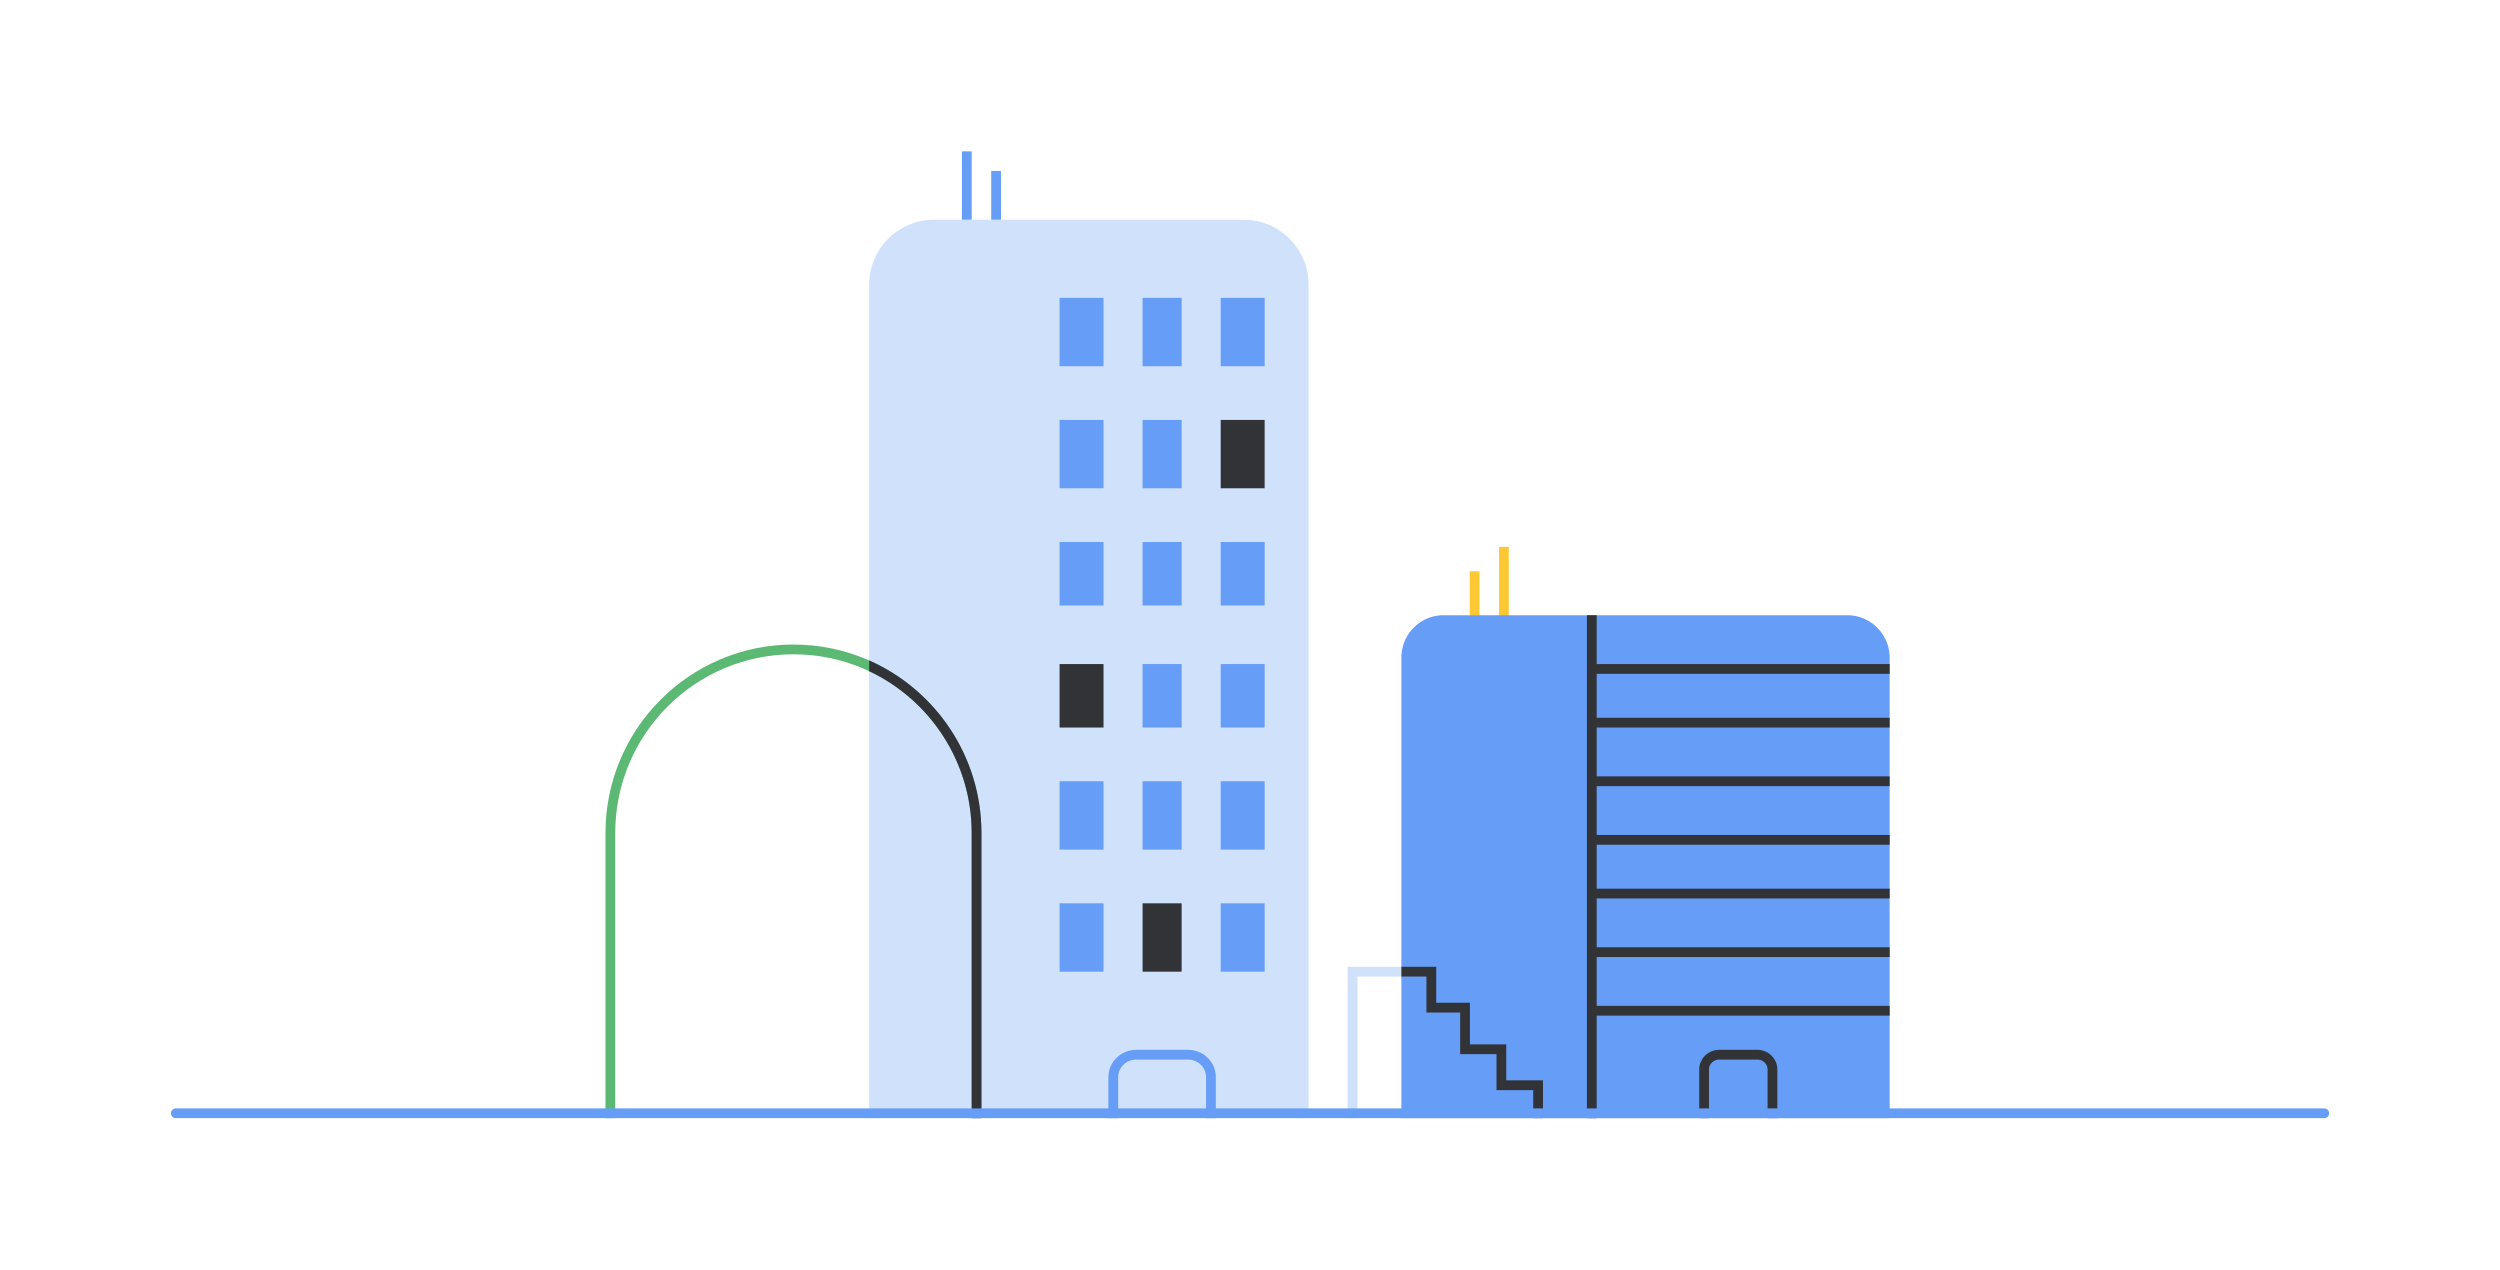<svg width="512" height="260" viewBox="0 0 512 260" fill="none" xmlns="http://www.w3.org/2000/svg"><path d="M200 229v-58.398c0-20.72-16.76-37.602-37.5-37.602-20.663 0-37.5 16.806-37.5 37.602V229" stroke="#5BB974" stroke-width="2" stroke-miterlimit="10"/><path d="M302 117v11m6-16v16" stroke="#FCC934" stroke-width="2" stroke-miterlimit="10"/><path d="M204 35v10m-6-14v14" stroke="#669DF6" stroke-width="2" stroke-miterlimit="10"/><path d="M267.923 229H178V58.308C178 51 183.918 45 191.296 45h63.408C262.005 45 268 50.923 268 58.308V229h-.077Z" fill="#8AB4F8" fill-opacity=".4"/><path d="M378.291 126h-82.658c-4.813 0-8.633 3.938-8.633 8.725V229h100v-94.275a8.686 8.686 0 0 0-8.709-8.725Z" fill="#669DF6"/><path d="M228 229v-8.39c0-2.569 2.093-4.61 4.729-4.61h10.542c2.636 0 4.729 2.041 4.729 4.61V229" stroke="#669DF6" stroke-width="2" stroke-miterlimit="10"/><path d="M363 229v-9.994c0-1.653-1.385-3.006-3.077-3.006h-7.846c-1.692 0-3.077 1.353-3.077 3.006V229m-34 0v-6.744h-7.518v-7.365h-7.441v-8.527h-6.904V199H287" stroke="#323336" stroke-width="2" stroke-miterlimit="10"/><path d="M287 199h-10v30" stroke="#8AB4F8" stroke-opacity=".4" stroke-width="2" stroke-miterlimit="10"/><path fill-rule="evenodd" clip-rule="evenodd" d="M178 137.457v-2.199c13.556 5.988 23 19.586 23 35.344V229h-2v-58.398c0-14.63-8.583-27.292-21-33.145Z" fill="#323336"/><path d="M225 62h-7v12h7V62Zm0 25h-7v12h7V87Zm0 25h-7v11h7v-11Z" fill="#669DF6" stroke="#669DF6" stroke-width="2" stroke-miterlimit="10"/><path d="M225 137h-7v11h7v-11Z" fill="#323336" stroke="#323336" stroke-width="2" stroke-miterlimit="10"/><path d="M225 161h-7v12h7v-12Zm0 25h-7v12h7v-12Zm16-124h-6v12h6V62Zm0 25h-6v12h6V87Zm0 25h-6v11h6v-11Zm0 25h-6v11h6v-11Zm0 24h-6v12h6v-12Z" fill="#669DF6" stroke="#669DF6" stroke-width="2" stroke-miterlimit="10"/><path d="M241 186h-6v12h6v-12Z" fill="#323336" stroke="#323336" stroke-width="2" stroke-miterlimit="10"/><path d="M258 62h-7v12h7V62Z" fill="#669DF6" stroke="#669DF6" stroke-width="2" stroke-miterlimit="10"/><path d="M258 87h-7v12h7V87Z" fill="#323336" stroke="#323336" stroke-width="2" stroke-miterlimit="10"/><path d="M258 112h-7v11h7v-11Zm0 25h-7v11h7v-11Zm0 24h-7v12h7v-12Zm0 25h-7v12h7v-12Z" fill="#669DF6" stroke="#669DF6" stroke-width="2" stroke-miterlimit="10"/><path d="M326 137h61m-61 11h61m-61 12h61m-61 12h61m-61 11h61m-61 12h61m-61 12h61m-61-81v103" stroke="#323336" stroke-width="2" stroke-miterlimit="10"/><path stroke="#669DF6" stroke-width="2" stroke-linecap="round" d="M36 228h440"/></svg>